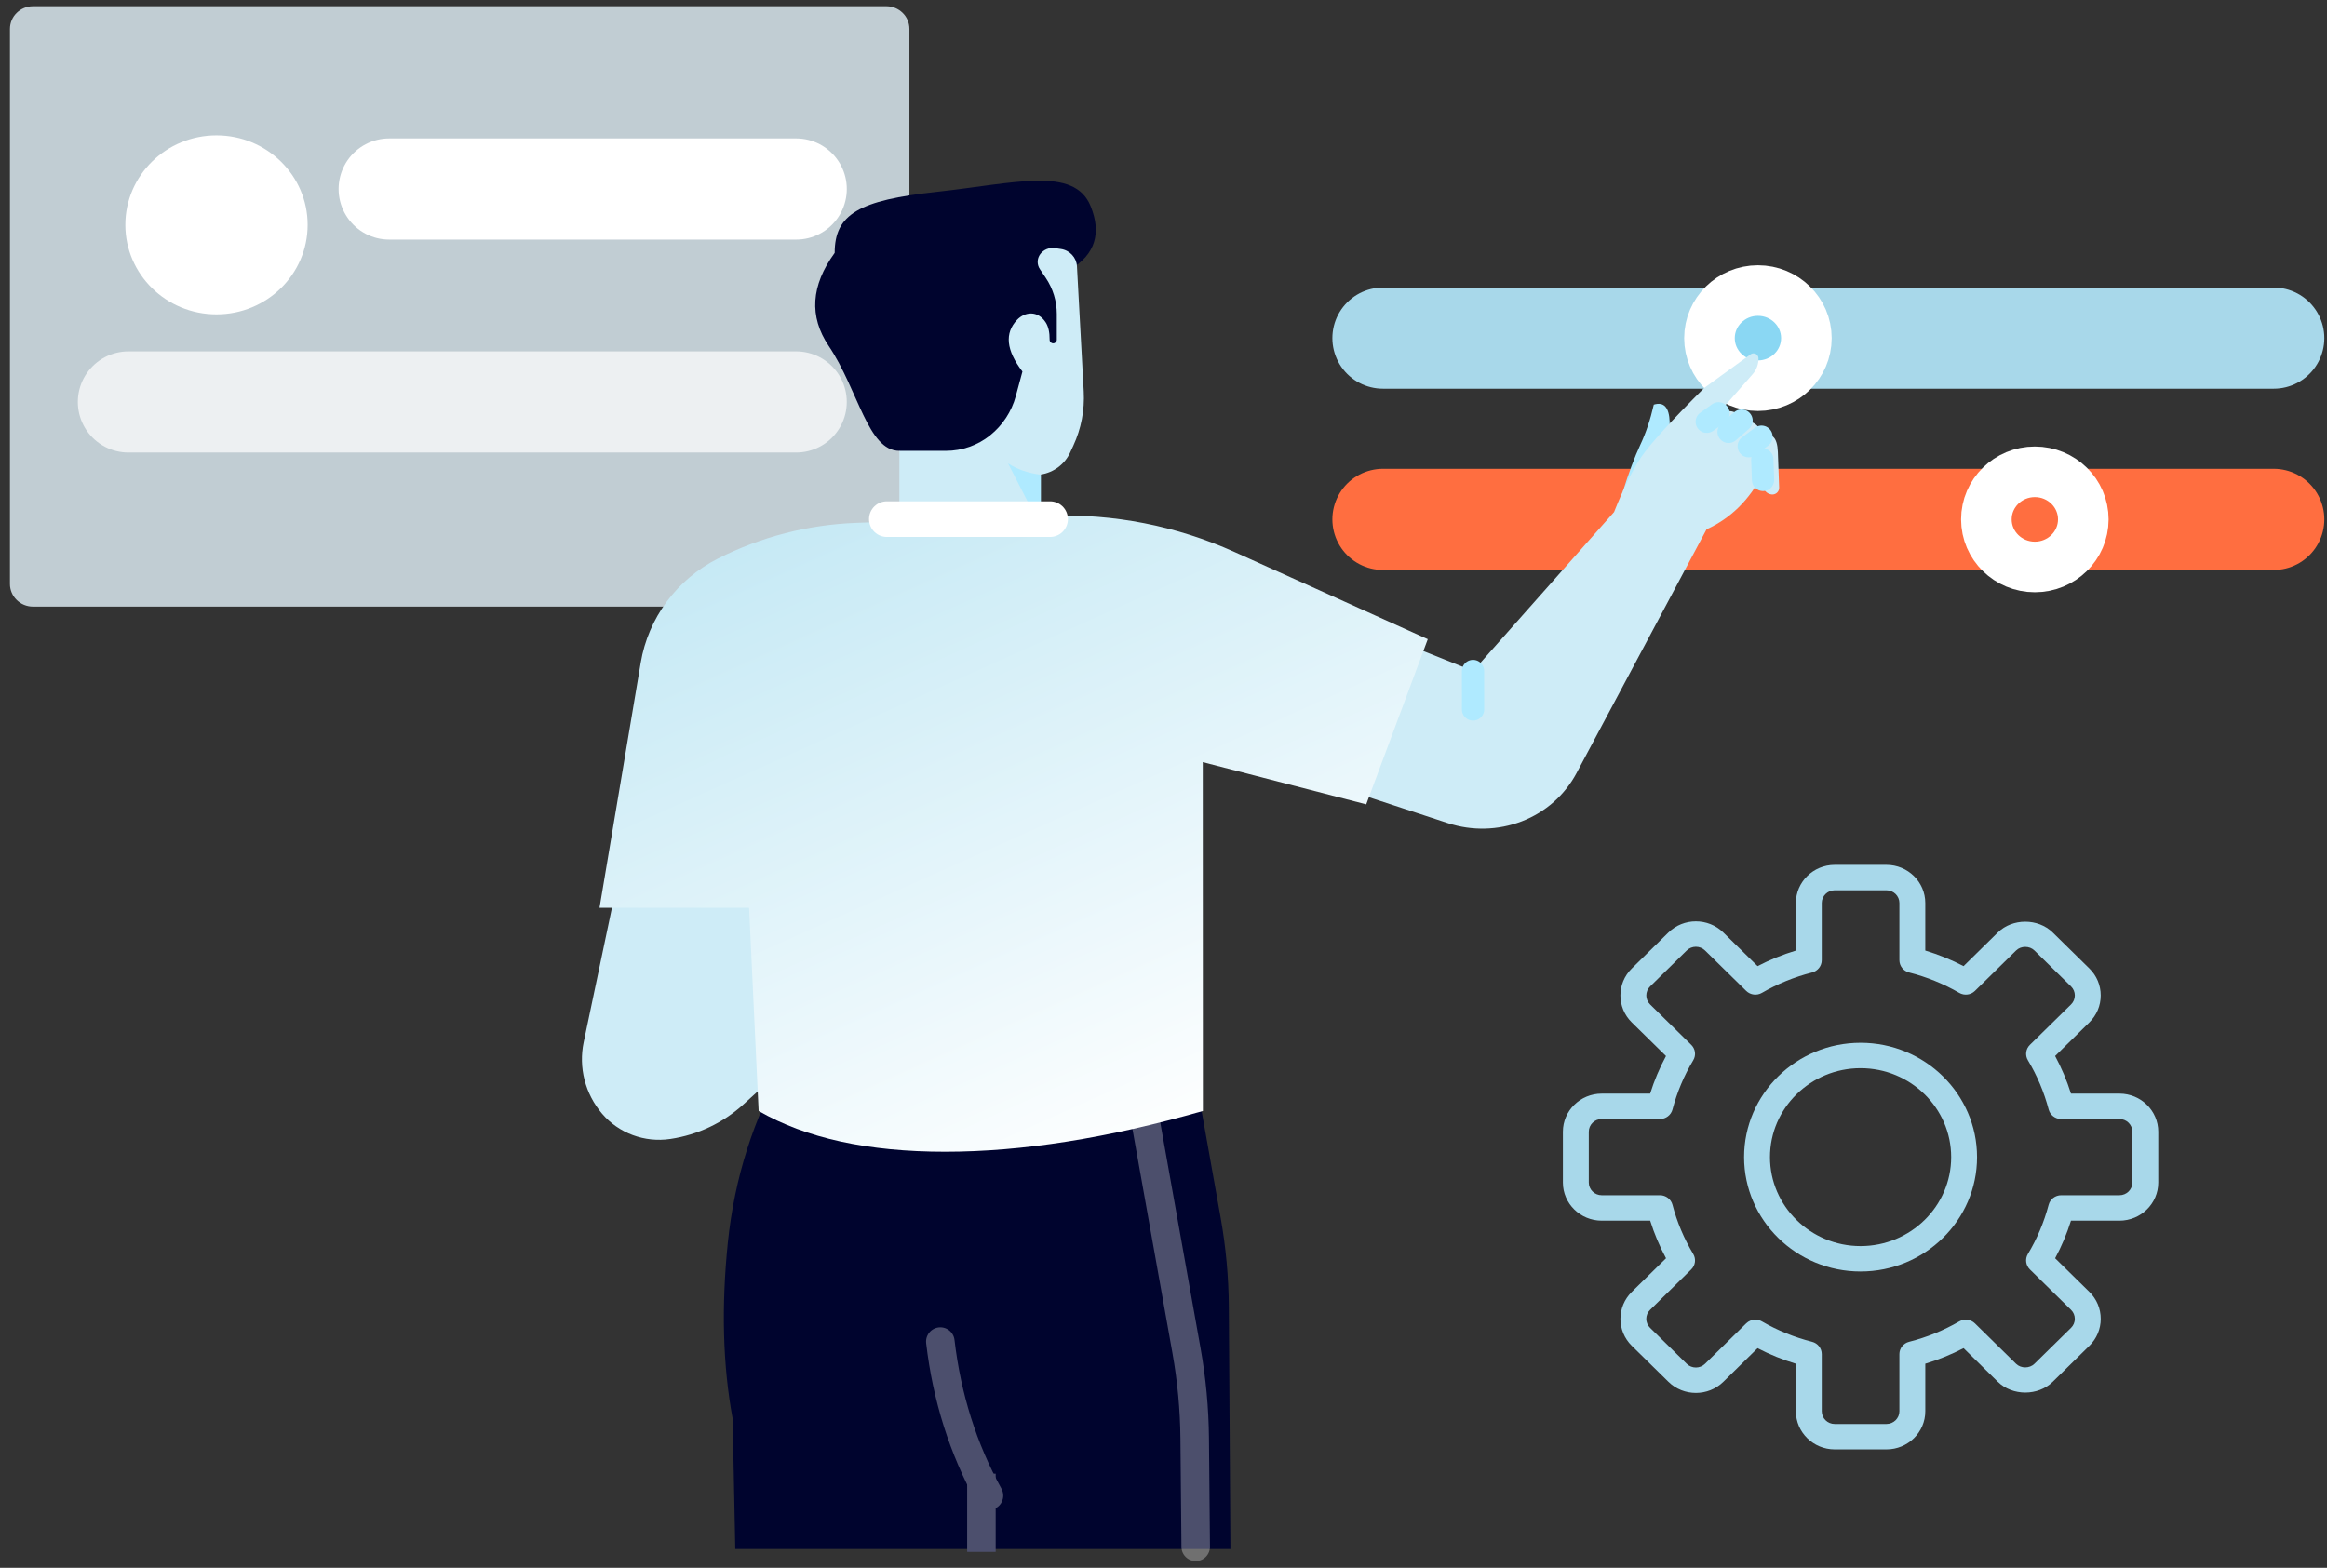 <svg width="230" height="155" viewBox="0 0 230 155" fill="none" xmlns="http://www.w3.org/2000/svg">
<rect x="0" y="0" width="230" height="155" fill="#333333" stroke="none"/>
<path d="M209.483 108.119H204.694C204.292 106.831 203.766 105.588 203.128 104.403L206.511 101.08C207.236 100.369 207.635 99.422 207.635 98.413C207.635 97.406 207.236 96.458 206.511 95.747L202.891 92.192C201.444 90.771 198.912 90.768 197.462 92.192L194.079 95.515C192.874 94.888 191.606 94.373 190.295 93.977V89.275C190.295 87.197 188.573 85.506 186.457 85.506H181.34C179.225 85.506 177.503 87.197 177.503 89.275V93.979C176.191 94.374 174.925 94.889 173.719 95.516L170.334 92.193C168.837 90.724 166.402 90.724 164.905 92.193L161.284 95.749C159.788 97.219 159.788 99.61 161.284 101.08L164.667 104.404C164.029 105.588 163.504 106.833 163.101 108.12H158.314C156.199 108.12 154.477 109.811 154.477 111.889V116.914C154.477 118.991 156.199 120.682 158.314 120.682H163.104C163.507 121.969 164.031 123.213 164.67 124.398L161.286 127.722C159.789 129.192 159.789 131.584 161.286 133.053L164.906 136.61C166.403 138.078 168.839 138.078 170.335 136.61L173.72 133.287C174.925 133.914 176.193 134.429 177.504 134.825V139.526C177.504 141.604 179.226 143.294 181.342 143.294H186.458C188.574 143.294 190.296 141.604 190.296 139.526V134.822C191.607 134.426 192.875 133.911 194.08 133.285L197.464 136.609C198.914 138.032 201.447 138.029 202.893 136.609L206.513 133.053C207.237 132.342 207.636 131.395 207.636 130.388C207.636 129.379 207.237 128.433 206.513 127.722L203.129 124.398C203.768 123.214 204.292 121.969 204.695 120.682H209.483C211.599 120.682 213.321 118.991 213.321 116.913V111.888C213.321 109.81 211.599 108.119 209.483 108.119ZM210.762 116.913C210.762 117.605 210.189 118.169 209.483 118.169H203.727C203.143 118.169 202.634 118.557 202.488 119.111C202.035 120.826 201.346 122.463 200.436 123.976C200.141 124.469 200.222 125.097 200.633 125.502L204.701 129.498C204.942 129.734 205.075 130.05 205.075 130.388C205.075 130.726 204.942 131.041 204.701 131.277L201.081 134.832C200.6 135.305 199.752 135.305 199.27 134.832L195.202 130.837C194.79 130.432 194.15 130.354 193.646 130.644C192.109 131.536 190.442 132.214 188.695 132.658C188.132 132.8 187.736 133.3 187.736 133.872V139.526C187.736 140.218 187.163 140.782 186.457 140.782H181.34C180.635 140.782 180.061 140.218 180.061 139.526V133.872C180.061 133.3 179.666 132.8 179.102 132.656C177.356 132.213 175.689 131.536 174.149 130.643C173.946 130.525 173.723 130.468 173.499 130.468C173.167 130.468 172.84 130.594 172.593 130.836L168.525 134.831C168.025 135.321 167.214 135.321 166.714 134.831L163.094 131.276C162.593 130.785 162.593 129.987 163.094 129.497L167.162 125.502C167.575 125.096 167.655 124.468 167.359 123.976C166.45 122.463 165.759 120.827 165.308 119.111C165.163 118.557 164.654 118.169 164.071 118.169H158.314C157.61 118.169 157.035 117.605 157.035 116.913V111.888C157.035 111.196 157.61 110.632 158.314 110.632H164.071C164.654 110.632 165.163 110.243 165.309 109.689C165.761 107.975 166.45 106.338 167.36 104.825C167.657 104.331 167.576 103.703 167.163 103.299L163.095 99.304C162.596 98.814 162.596 98.016 163.095 97.525L166.715 93.97C167.215 93.479 168.026 93.48 168.526 93.97L172.594 97.965C173.008 98.371 173.646 98.451 174.149 98.158C175.689 97.266 177.354 96.588 179.102 96.144C179.666 96.001 180.061 95.501 180.061 94.928V89.275C180.061 88.583 180.635 88.019 181.34 88.019H186.457C187.163 88.019 187.736 88.583 187.736 89.275V94.928C187.736 95.501 188.132 96.001 188.696 96.144C190.443 96.588 192.11 97.266 193.648 98.158C194.152 98.45 194.791 98.372 195.203 97.965L199.271 93.97C199.753 93.495 200.601 93.496 201.082 93.97L204.703 97.525C204.943 97.761 205.076 98.078 205.076 98.414C205.076 98.751 204.943 99.068 204.703 99.304L200.635 103.299C200.223 103.705 200.141 104.333 200.438 104.825C201.347 106.338 202.037 107.973 202.49 109.689C202.634 110.243 203.143 110.632 203.727 110.632H209.483C210.189 110.632 210.762 111.196 210.762 111.888V116.913Z" fill="#A8D8EA"/>
<path d="M183.898 103.094C177.551 103.094 172.385 108.167 172.385 114.4C172.385 120.634 177.551 125.707 183.898 125.707C190.247 125.707 195.411 120.634 195.411 114.4C195.411 108.167 190.247 103.094 183.898 103.094ZM183.898 123.194C178.961 123.194 174.944 119.25 174.944 114.4C174.944 109.551 178.961 105.607 183.898 105.607C188.835 105.607 192.853 109.551 192.853 114.4C192.853 119.25 188.835 123.194 183.898 123.194Z" fill="#A8D8EA"/>
<path d="M136.691 33.429H224.735" stroke="#A8D8EA" stroke-width="10" stroke-linecap="round"/>
<path d="M173.753 38.133C176.399 38.133 178.543 36.027 178.543 33.43C178.543 30.832 176.399 28.726 173.753 28.726C171.108 28.726 168.964 30.832 168.964 33.43C168.964 36.027 171.108 38.133 173.753 38.133Z" fill="#8AD7F3" stroke="white" stroke-width="5"/>
<path d="M136.691 51.348H224.735" stroke="#FF6E40" stroke-width="10" stroke-linecap="round"/>
<path d="M201.123 56.052C203.768 56.052 205.913 53.946 205.913 51.349C205.913 48.751 203.768 46.645 201.123 46.645C198.478 46.645 196.333 48.751 196.333 51.349C196.333 53.946 198.478 56.052 201.123 56.052Z" fill="#FF6E40" stroke="white" stroke-width="5"/>
<path opacity="0.8" d="M87.604 0.615H3.265C2.006 0.615 0.984 1.618 0.984 2.855V57.732C0.984 58.969 2.006 59.972 3.265 59.972H87.604C88.864 59.972 89.885 58.969 89.885 57.732V2.855C89.885 1.618 88.864 0.615 87.604 0.615Z" fill="#E4F4FB"/>
<path d="M21.398 31.078C26.373 31.078 30.407 27.116 30.407 22.23C30.407 17.344 26.373 13.383 21.398 13.383C16.422 13.383 12.389 17.344 12.389 22.23C12.389 27.116 16.422 31.078 21.398 31.078Z" fill="white"/>
<path d="M38.468 18.685H78.697" stroke="white" stroke-width="10" stroke-linecap="round"/>
<path opacity="0.7" d="M12.693 39.739H78.695" stroke="white" stroke-width="10" stroke-linecap="round"/>
<path fill-rule="evenodd" clip-rule="evenodd" d="M61.31 85.822L57.694 103.026C57.166 105.535 57.836 108.143 59.511 110.107C61.158 112.038 63.712 112.985 66.247 112.605L66.282 112.6C68.965 112.198 71.465 111.016 73.457 109.206L88.238 95.777L71.204 83.992L61.31 85.822Z" fill="#CEECF7"/>
<path fill-rule="evenodd" clip-rule="evenodd" d="M118.024 105.672L120.649 120.396C121.167 123.305 121.438 126.251 121.457 129.203L121.615 153.15H98.239L97.749 147.862L97.328 153.15H72.676L72.414 140.249C71.444 135.02 71.285 129.224 71.938 122.861C72.59 116.497 74.465 110.591 77.561 105.141L118.024 105.672Z" fill="#00042E"/>
<path d="M97.749 147.862C95.189 143.221 93.586 138.146 92.942 132.635" stroke="#4C4F6D" stroke-width="2.82" stroke-linecap="round"/>
<path opacity="0.3" d="M118.183 152.927L118.083 142.202C118.056 139.293 117.785 136.39 117.273 133.525L112.587 107.271" stroke="white" stroke-width="2.82" stroke-linecap="round"/>
<path d="M97.002 147.109V152.019" stroke="#4C4F6D" stroke-width="2.82" stroke-linecap="square" stroke-linejoin="round"/>
<path fill-rule="evenodd" clip-rule="evenodd" d="M105.863 26.593C108.236 25.129 108.883 23.062 107.802 20.391C106.181 16.385 100.255 18.135 92.57 18.967C84.885 19.798 82.5 21.184 82.5 25.001C80.151 28.228 79.953 31.293 81.907 34.197C84.839 38.553 85.766 44.572 88.892 44.572L91.75 46.742L98.566 44.105L105.133 35.415L105.863 26.593Z" fill="#00042E"/>
<path fill-rule="evenodd" clip-rule="evenodd" d="M106.446 26.326L107.116 38.714C107.215 40.547 106.864 42.377 106.092 44.048L105.772 44.74C105.238 45.897 104.149 46.713 102.871 46.914V52.709H88.892V44.572H93.496C95.088 44.572 96.632 44.03 97.863 43.038C99.101 42.041 99.988 40.686 100.399 39.166L101.057 36.731C99.452 34.64 99.275 32.935 100.529 31.618C101.278 30.831 102.565 30.651 103.357 31.874C103.622 32.283 103.751 32.857 103.745 33.597C103.743 33.786 103.898 33.94 104.09 33.942C104.091 33.942 104.092 33.942 104.093 33.942C104.292 33.942 104.453 33.783 104.453 33.588V31.039C104.453 29.773 104.075 28.534 103.365 27.476L102.782 26.607C102.478 26.154 102.492 25.564 102.817 25.125C103.149 24.678 103.707 24.448 104.265 24.529L104.861 24.616C105.736 24.744 106.399 25.459 106.446 26.326Z" fill="#CEECF7"/>
<path fill-rule="evenodd" clip-rule="evenodd" d="M99.634 45.811C100.528 46.397 101.608 46.771 102.873 46.932V52.113L99.634 45.811Z" fill="#AFEAFF"/>
<path fill-rule="evenodd" clip-rule="evenodd" d="M160.383 48.659C160.99 46.721 161.571 45.161 162.126 43.981C162.68 42.8 163.125 41.475 163.46 40.005C164.455 39.698 164.978 40.267 165.03 41.712C165.083 43.157 163.534 45.473 160.383 48.659Z" fill="#AFEAFF"/>
<path fill-rule="evenodd" clip-rule="evenodd" d="M134.451 61.864L145.606 66.338L159.533 50.624C160.478 48.243 161.382 46.418 162.247 45.148C163.111 43.879 165.176 41.615 168.441 38.356L173.03 35.03C173.246 34.874 173.55 34.919 173.709 35.131C173.767 35.209 173.8 35.302 173.804 35.398C173.825 35.98 173.622 36.548 173.235 36.989L169.838 40.863C171.015 40.417 171.788 40.651 172.157 41.565C173.405 41.595 174.047 42.133 174.085 43.179C175.124 42.702 175.67 43.207 175.724 44.694C175.766 45.864 175.808 47.034 175.851 48.205C175.864 48.571 175.573 48.877 175.201 48.89C175.161 48.891 175.122 48.889 175.083 48.884C174.623 48.82 174.275 48.441 174.259 47.984L174.219 46.883C172.896 49.438 171.048 51.253 168.676 52.33L155.82 76.44C154.659 78.618 152.737 80.309 150.407 81.204C148.072 82.1 145.491 82.163 143.112 81.381L129.211 76.815L134.451 61.864Z" fill="#CEECF7"/>
<path d="M169.859 40.862L168.693 41.697" stroke="#AFEAFF" stroke-width="2.2" stroke-linecap="round"/>
<path d="M172.135 41.578L170.851 42.697" stroke="#AFEAFF" stroke-width="2.2" stroke-linecap="round"/>
<path d="M174.107 43.175L172.844 44.117" stroke="#AFEAFF" stroke-width="2.2" stroke-linecap="round"/>
<path d="M174.185 45.416L174.258 47.451" stroke="#AFEAFF" stroke-width="2.2" stroke-linecap="round"/>
<path d="M145.594 66.337L145.596 70.141" stroke="#AFEAFF" stroke-width="2.2" stroke-linecap="round"/>
<path fill-rule="evenodd" clip-rule="evenodd" d="M74.041 89.748H59.256L63.329 65.518C64.072 61.097 66.899 57.281 70.953 55.226C75.196 53.075 79.87 51.869 84.642 51.694L103.735 50.994C110.03 50.763 116.293 51.988 122.018 54.571L141.121 63.191L135.037 79.524L118.881 75.347L118.893 109.838C109.526 112.524 101.032 113.867 93.411 113.867C85.79 113.867 79.648 112.524 74.983 109.838L74.041 89.748Z" fill="url(#paint0_linear)"/>
<path d="M87.656 51.323H103.79" stroke="white" stroke-width="3.525" stroke-linecap="round"/>
<defs>
<linearGradient id="paint0_linear" x1="80.502" y1="35.154" x2="115.922" y2="114.203" gradientUnits="userSpaceOnUse">
<stop stop-color="#BBE5F3"/>
<stop offset="1" stop-color="white"/>
</linearGradient>
</defs>
</svg>
